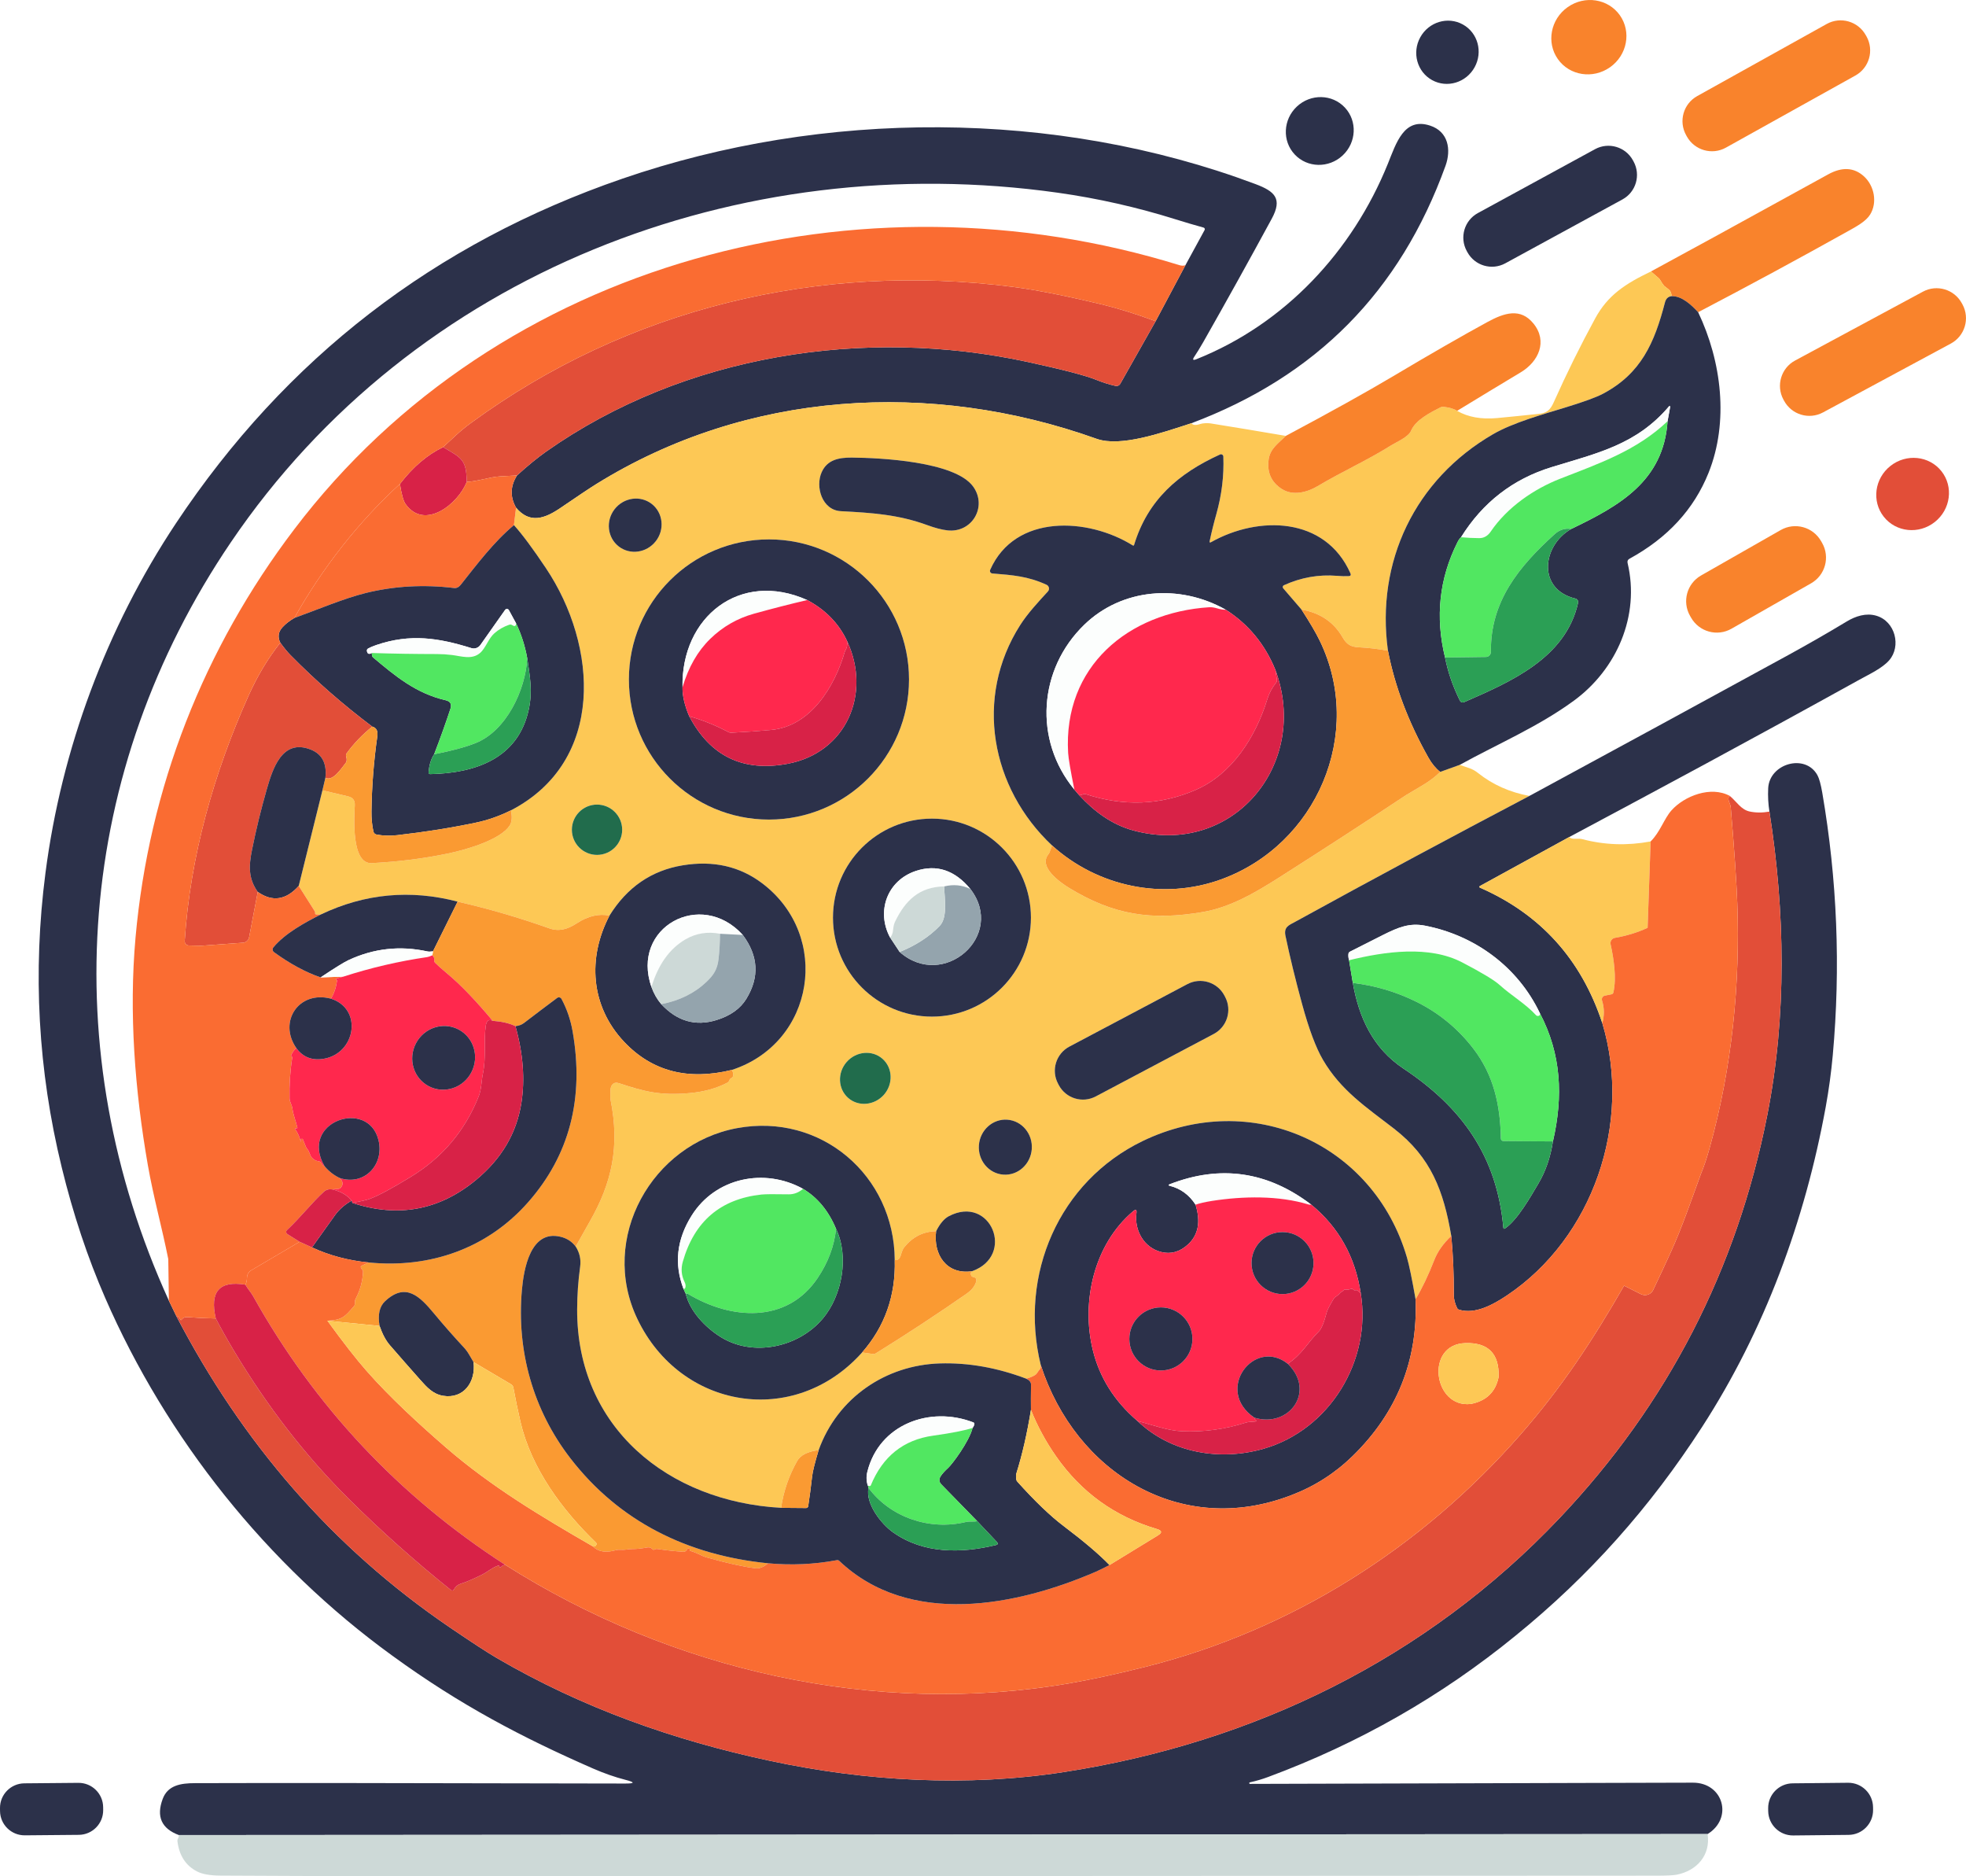 <?xml version="1.0" encoding="utf-8"?>
<!-- Generator: Adobe Illustrator 28.0.0, SVG Export Plug-In . SVG Version: 6.00 Build 0)  -->
<svg version="1.0" id="katman_1" xmlns="http://www.w3.org/2000/svg" xmlns:xlink="http://www.w3.org/1999/xlink" x="0px" y="0px"
	 viewBox="0 0 655.67 625.54" style="enable-background:new 0 0 655.67 625.54;" xml:space="preserve">
<style type="text/css">
	.st0{fill:#F9832C;}
	.st1{fill:#2C314A;}
	.st2{fill:#FDC855;}
	.st3{fill:#E24E38;}
	.st4{fill:#FCFEFD;}
	.st5{fill:#51E761;}
	.st6{fill:#D82247;}
	.st7{fill:#FA6C32;}
	.st8{fill:#2B9F55;}
	.st9{fill:#FF284D;}
	.st10{fill:#FA9A32;}
	.st11{fill:#216C4C;}
	.st12{fill:#94A4AD;}
	.st13{fill:#CDD9D7;}
</style>
<path class="st0" d="M540.24,5.1c3.9,5.54,2.43,13.29-3.28,17.32c-5.72,4.03-13.51,2.81-17.41-2.72c-3.9-5.54-2.43-13.29,3.28-17.32
	C528.54-1.65,536.33-0.43,540.24,5.1z"/>
<path class="st1" d="M477.61,26.71c-5.01-2.76-6.77-9.16-3.94-14.28c2.83-5.13,9.18-7.04,14.18-4.28c5.01,2.76,6.77,9.16,3.94,14.28
	C488.96,27.56,482.61,29.47,477.61,26.71z"/>
<path class="st0" d="M622.49,12.15c2.58,4.63,0.92,10.47-3.72,13.04l-43.16,24.03c-4.62,2.58-10.46,0.91-13.04-3.72l-0.24-0.44
	c-2.58-4.63-0.92-10.47,3.72-13.04L609.2,8c4.62-2.58,10.46-0.91,13.04,3.72L622.49,12.15z"/>
<path class="st1" d="M448.51,35.85c4.22,4.5,3.89,11.66-0.73,15.98c-4.62,4.32-11.78,4.17-15.99-0.33
	c-4.22-4.5-3.89-11.66,0.73-15.98C437.14,31.2,444.3,31.35,448.51,35.85z"/>
<path class="st1" d="M397.33,141.12c-9.94,3.23-23.66,8.04-31.62,5.19c-55.23-19.74-116.62-16.1-166.89,15.12
	c-2.02,1.25-5.96,3.88-11.82,7.88c-5.34,3.65-10.31,5.42-14.89-0.03c-2.04-3.61-1.94-7.19,0.31-10.75c3.64-3.31,6.9-5.97,9.77-7.99
	c45.97-32.33,106.12-41.6,160.41-29.88c11.76,2.55,19.38,4.53,22.87,5.94c2.19,0.89,4.39,1.59,6.58,2.08
	c0.61,0.14,1.24-0.15,1.56-0.7l11.8-20.88l9.94-18.68l6.39-11.72c0.18-0.32,0.01-0.72-0.34-0.82c-3.06-0.84-6.17-1.76-9.33-2.75
	c-12.85-4.03-25.94-6.99-39.27-8.87C246.66,49.31,138.03,90.77,76.98,180.83c-51.64,76.18-58.83,169.14-20.66,252.84l2.5,5.18
	c21.98,42.13,51.85,76.98,91.16,103.75c7.35,5,12.6,8.42,15.74,10.25c28.43,16.58,58.78,27.35,91,34.24
	c32.12,6.88,65.8,8.76,98.12,3.76c63.2-9.79,120.8-37.7,165.37-84.77c35.97-37.99,59.04-82.75,69.19-134.27
	c6.55-33.24,5.94-67.83,0.71-101.2c-0.4-2.56-0.54-5.15-0.41-7.78c0.39-8.23,12.37-11.71,16.42-4.36c0.59,1.07,1.13,3.03,1.62,5.86
	c4.98,28.99,6.15,58.16,3.5,87.5c-0.53,5.78-1.31,11.53-2.35,17.24c-6.94,37.99-20.41,74.53-41.25,106.74
	c-17.32,26.78-37.61,49.63-62.26,69.62c-24.65,20.13-52.13,35.82-82.46,47.07c-2,0.74-4.03,1.34-6.1,1.79
	c-0.15,0.03-0.22,0.13-0.2,0.28v0.01c0.02,0.13,0.13,0.22,0.27,0.22L530,594.48c11.52-0.03,23.05-0.06,34.58-0.09
	c10.17-0.02,13.52,11.85,4.91,17.13l-509.84,0.34c-5.79-2.15-7.59-6.16-5.39-12.05c1.7-4.56,6-5.25,10.8-5.26
	c16.56-0.05,33.13-0.06,49.71-0.04l93.66,0.17c3.35,0.01,3.4-0.41,0.15-1.24c-3.51-0.9-7.13-2.17-10.87-3.8
	c-23.68-10.37-44.29-21.16-66.87-37.59c-41.78-30.26-75.32-72.41-95.77-119.32c-5.84-13.38-10.67-27.87-14.48-43.48
	c-7.91-32.36-9.72-65.09-5.43-98.18c5.33-41.23,20.3-81.65,43.52-116.59c36.6-55.05,86.24-93.35,148.93-114.92
	c67.03-23.07,144.38-23.19,211.07,1.81c6.53,2.45,9.08,4.88,5.44,11.58c-7.46,13.75-15.05,27.42-22.78,41.03
	c-1.11,1.94-2.12,3.59-3.04,4.96c-0.68,1.01-0.45,1.29,0.68,0.84c29.56-11.78,52.07-36.02,63.86-65.14
	c2.79-6.89,5.38-15.64,14.12-12.75c6.04,1.99,7.08,7.96,5.12,13.4C466.87,97.37,438.83,125.49,397.33,141.12z"/>
<path class="st1" d="M544.81,53.86c2.46,4.52,0.8,10.18-3.72,12.64l-39.07,21.3c-4.52,2.46-10.18,0.79-12.64-3.72l-0.22-0.4
	c-2.46-4.52-0.8-10.18,3.72-12.64l39.07-21.3c4.52-2.46,10.18-0.79,12.64,3.72L544.81,53.86z"/>
<path class="st0" d="M566.34,104.1c-2.13-2.28-5.39-5.49-8.88-5.34c0-1.01-0.32-1.76-0.95-2.25c-0.97-0.75-1.48-1.14-1.51-1.18
	c-0.49-0.61-0.93-1.25-1.3-1.93c-0.15-0.27-0.34-0.5-0.57-0.7l-2.53-2.19c9.25-4.98,28.95-15.77,59.1-32.37
	c4.67-2.57,8.67-2.34,11.99,0.71c3.43,3.16,4.47,8.74,2,12.7c-1.38,2.22-4.42,3.89-7.06,5.36C599.99,86.2,583.23,95.27,566.34,104.1
	z"/>
<path class="st2" d="M550.6,90.51l2.53,2.19c0.23,0.2,0.42,0.43,0.57,0.7c0.37,0.68,0.81,1.32,1.3,1.93
	c0.03,0.04,0.54,0.43,1.51,1.18c0.63,0.49,0.95,1.24,0.95,2.25c-1.13,0.12-1.86,0.82-2.19,2.09c-3.5,13.51-7.99,23.71-20.66,30.43
	c-2.17,1.15-6.2,2.63-12.09,4.44c-8.06,2.47-17.97,5.22-24.57,9.05c-26.08,15.11-39.15,42.54-35.06,72.21
	c-3.23-0.61-6.46-0.99-9.68-1.15c-2.63-0.12-4.08-0.91-5.46-3.33c-2.92-5.07-7.48-8.16-13.69-9.25l-6.11-7.1
	c-0.28-0.33-0.17-0.83,0.22-1.01c5.73-2.61,11.66-3.65,17.78-3.14c1.42,0.12,2.69,0.15,3.82,0.1c0.67-0.03,0.86-0.36,0.59-0.97
	c-8.42-18.91-30.64-19.25-46.46-10.36c-0.41,0.23-0.56,0.11-0.47-0.34c0.63-3.01,1.37-6,2.21-8.96c1.81-6.41,2.6-12.83,2.35-19.25
	c-0.02-0.55-0.6-0.91-1.1-0.68c-13.88,6.3-24.1,15.15-28.65,30.11c-0.09,0.28-0.25,0.34-0.49,0.19
	c-14.84-9.25-39.21-10.63-47.52,8.16c-0.24,0.55,0.13,1.17,0.73,1.21c6.69,0.54,11.87,0.91,18.07,3.77c0.87,0.4,1.09,1.53,0.45,2.23
	c-3.25,3.54-6.77,7.33-9.25,11.22c-15.42,24.22-9.75,54.32,10.63,73.47l-0.77,2.14c-0.11,0.31-0.26,0.6-0.47,0.85
	c-3.31,4.12,3.67,9.16,6.89,11.14c14.91,9.11,27.54,10.98,44.7,8.05c9.14-1.57,17.54-6.5,25.5-11.57c14.15-9,28.21-18.13,42.2-27.39
	c0.05-0.03,1.96-1.17,5.73-3.41c2.13-1.27,4.03-2.72,5.68-4.34l6.5-2.34c1.13,0.39,2.2,0.76,3.21,1.09
	c1.01,0.34,1.99,0.88,2.92,1.63c4.89,3.89,10.6,6.43,17.12,7.63c-26.25,13.79-52.29,27.78-78.1,41.96c-2.13,1.17-3.89,1.7-3.25,4.74
	c1.47,7.01,3.31,14.56,5.52,22.66c2.29,8.4,4.62,14.62,6.98,18.65c6.03,10.29,14.5,15.82,23.73,22.97
	c12.32,9.55,16.51,20.73,19.06,35.75c-2.67,2.51-4.57,5.19-5.68,8.06c-1.96,5.03-4.04,9.37-6.23,13.04
	c-1.19-6.81-2.15-11.45-2.87-13.91c-11.16-38.23-52.14-56.22-88.13-38.85c-27.87,13.45-41.38,44.52-34.01,74.66l-0.01,0.7
	c0,0.33-0.12,0.61-0.35,0.84c-0.63,0.62-0.77,1.32-1.47,1.79c-0.71,0.48-1.7,0.9-2.99,1.25c-9.73-3.68-19.34-5.38-28.81-5.09
	c-18.08,0.55-34.14,11.43-40.44,28.91c-3.67,0.47-6.06,1.67-7.15,3.61c-2.77,4.91-4.56,10.12-5.37,15.63
	c-37.66-2.08-68.15-26.85-68.02-66.17c0.02-4.77,0.35-9.52,1-14.24c0.33-2.42-0.17-4.66-1.49-6.71c1.52-2.75,3.08-5.52,4.68-8.31
	c7.49-13.05,10.03-25.19,6.98-40.5c-0.1-0.5-0.12-1.57-0.07-3.2c0.05-1.79,0.99-3.07,2.89-2.44c8.23,2.7,13.62,4.23,23.73,3.27
	c4.71-0.45,8.84-1.6,12.4-3.47c0.3-0.15,0.53-0.45,0.69-0.89c0.1-0.28,0.29-0.48,0.57-0.61c0.82-0.36,0.91-1.28,0.26-2.75
	c27.67-9.09,33.15-44.63,10.19-62.13c-7.52-5.73-16.39-7.76-26.61-6.08c-10.41,1.71-18.55,7.3-24.43,16.76
	c-3.59-0.71-7.24,0.16-10.95,2.6c-3.06,2-5.95,2.79-9.12,1.66c-10.02-3.56-20.21-6.53-30.58-8.91c-15.75-4.12-30.95-2.7-45.6,4.27
	c-0.65,0.09-1.22,0.08-1.7-0.03c-0.15-0.03-0.23-0.13-0.23-0.29c0-0.09,0-0.19,0.01-0.29c0-0.17-0.05-0.33-0.14-0.48l-5.33-8.42
	l7.91-31.88l8.57,2.03c1.56,0.37,2.3,1.35,2.22,2.95c-0.19,3.95-1.24,19.66,5.63,19.3c9.01-0.47,17.51-1.55,25.5-3.22
	c6.77-1.42,17.51-4.72,20.49-9.26c0.79-1.2,0.93-2.9,0.43-5.11c31.61-16.41,29-54.92,11.69-80.76c-4.43-6.62-7.99-11.4-10.67-14.35
	l0.71-5.81c4.58,5.45,9.55,3.68,14.89,0.03c5.86-4,9.8-6.63,11.82-7.88c50.27-31.22,111.66-34.86,166.89-15.12
	c7.96,2.85,21.68-1.96,31.62-5.19c0.52,0.67,1.5,0.75,2.94,0.26c0.86-0.3,2.55-0.35,3.44-0.21c8.27,1.33,16.64,2.72,25.11,4.17
	c-2.42,2.43-5.2,4.2-5.71,7.82c-0.61,4.31,0.85,7.61,4.38,9.88c3.68,2.38,8.47,1.13,11.96-0.96c7.96-4.75,16.58-8.62,24.37-13.51
	c1.86-1.17,5.88-2.85,6.75-4.91c1.54-3.67,6.49-6.14,9.9-7.87c0.29-0.15,0.6-0.2,0.92-0.16c2.1,0.26,3.62,0.71,4.56,1.36
	c3.63,2.1,8.1,2.9,13.41,2.4c3.58-0.33,8.19-0.8,13.84-1.39c2.71-0.28,3.84-1.33,4.98-3.87c4.25-9.51,8.86-18.84,13.84-27.99
	C536.22,98.44,541.95,94.66,550.6,90.51z M309.31,175.11c2.54,0.93,4.76,1.51,6.66,1.73c8.22,0.93,13.4-7.93,8.58-14.61
	c-6.07-8.4-31.13-9.58-40.47-9.66c-4.45-0.03-8.2,0.78-10.04,4.85c-2.19,4.84,0.07,12.69,6.42,13.02
	C290.65,170.97,299.62,171.55,309.31,175.11z M206.32,182.18c3.79,2.95,9.33,2.18,12.38-1.72c3.05-3.91,2.45-9.48-1.33-12.43
	c-3.79-2.95-9.33-2.18-12.38,1.72C201.93,173.66,202.53,179.23,206.32,182.18z M303.16,226.56c0-25.8-20.91-46.71-46.71-46.71
	c-25.8,0-46.71,20.91-46.71,46.71c0,25.8,20.91,46.71,46.71,46.71C282.25,273.27,303.16,252.36,303.16,226.56z M207.5,276.66
	c0-4.63-3.76-8.39-8.39-8.39s-8.39,3.76-8.39,8.39c0,4.63,3.76,8.39,8.39,8.39S207.5,281.29,207.5,276.66z M343.82,305.96
	c0-18.23-14.78-33.01-33.01-33.01c-18.23,0-33.01,14.78-33.01,33.01c0,18.23,14.78,33.01,33.01,33.01
	C329.04,338.97,343.82,324.19,343.82,305.96z M408.34,331.93c-2.36-4.45-7.89-6.15-12.34-3.8l-39.35,20.83
	c-4.46,2.36-6.16,7.88-3.8,12.34l0.25,0.48c2.36,4.45,7.89,6.15,12.34,3.8l39.35-20.83c4.46-2.36,6.16-7.88,3.8-12.34L408.34,331.93
	z M282.87,366.08c3.44,3.01,8.78,2.52,11.94-1.08c3.16-3.61,2.93-8.97-0.51-11.98c-3.44-3.01-8.78-2.52-11.94,1.08
	C279.2,357.71,279.43,363.07,282.87,366.08z M334.6,391.65c4.87,0.37,9.12-3.43,9.5-8.49c0.38-5.05-3.26-9.45-8.13-9.82
	c-4.87-0.37-9.12,3.43-9.5,8.49C326.08,386.89,329.72,391.29,334.6,391.65z M287.51,450.95l3.62,0.51c0.32,0.05,0.62-0.02,0.9-0.19
	c10.27-6.36,20.36-12.99,30.28-19.88c1.63-1.13,2.68-2.4,3.16-3.81c0.35-1.03,0.05-1.62-0.9-1.79c-0.29-0.04-0.55-0.23-0.67-0.5
	c-0.27-0.56-0.18-1.03,0.25-1.42c14.68-5.22,6.22-25.67-7.71-18.36c-1.57,0.83-2.98,2.5-4.24,5.02c-4.25,0.07-7.79,1.84-10.62,5.32
	c-0.41,0.51-0.76,1.29-1.06,2.36c-0.42,1.53-1.13,2.16-2.12,1.9c-0.17-28.17-24.6-49.15-52.62-43.95
	c-28.31,5.25-46.12,36.66-33.21,63.62C226.97,469.87,264.88,476.23,287.51,450.95z"/>
<path class="st3" d="M385.41,107.1l-11.8,20.88c-0.32,0.55-0.95,0.84-1.56,0.7c-2.19-0.49-4.39-1.19-6.58-2.08
	c-3.49-1.41-11.11-3.39-22.87-5.94c-54.29-11.72-114.44-2.45-160.41,29.88c-2.87,2.02-6.13,4.68-9.77,7.99
	c-1.97,0.09-3.86,0.2-5.67,0.31c-3.53,0.22-7.24,1.63-11.1,1.84c-0.06-7.57-1.84-8.02-7.88-11.59c1.52-1.43,3.02-2.81,4.5-4.15
	c1.51-1.38,3.09-2.67,4.72-3.86c52.27-38.31,116.18-53.71,180.77-45.43c9.35,1.2,20.85,3.73,29.41,5.78
	C372.61,102.73,378.69,104.62,385.41,107.1z"/>
<path class="st0" d="M654.52,101.55c2.51,4.67,0.76,10.49-3.9,13l-42.63,22.96c-4.66,2.52-10.49,0.77-13-3.9l-0.22-0.4
	c-2.51-4.67-0.76-10.49,3.9-13l42.63-22.96c4.66-2.52,10.49-0.77,13,3.9L654.52,101.55z"/>
<path class="st1" d="M557.46,98.76c3.49-0.15,6.75,3.06,8.88,5.34c7.85,16.46,10.28,36.58,3.47,53.55
	c-4.88,12.17-13.67,21.71-26.36,28.64c-0.58,0.31-0.79,0.79-0.64,1.44c4.17,17.51-3.58,35.44-17.99,45.95
	c-11.84,8.64-25.04,14.22-38,21.35l-6.5,2.34c-1.49-1.15-2.8-2.73-3.93-4.74c-6.69-11.88-11.19-23.76-13.5-35.65
	c-4.09-29.67,8.98-57.1,35.06-72.21c6.6-3.83,16.51-6.58,24.57-9.05c5.89-1.81,9.92-3.29,12.09-4.44
	c12.67-6.72,17.16-16.92,20.66-30.43C555.6,99.58,556.33,98.88,557.46,98.76z M487.26,179.13c-0.38,0.29-0.78,0.87-1.21,1.72
	c-6.05,12.07-7.43,24.86-4.12,38.38c0.94,4.83,2.6,9.64,4.98,14.43c0.24,0.49,0.82,0.7,1.32,0.48c15.47-6.77,33.9-14.62,38.06-33.12
	c0.15-0.64-0.25-1.28-0.89-1.44c-12.73-3.05-11.17-17.59-1.43-23.2c16.02-7.67,30.84-15.92,32.17-35.93l0.87-4.81
	c0.04-0.21-0.23-0.33-0.37-0.17c-10.85,12.82-23.96,15.61-39.21,20.3C504.56,159.73,494.5,167.52,487.26,179.13z"/>
<path class="st0" d="M485.95,136.99c-0.94-0.65-2.46-1.1-4.56-1.36c-0.32-0.04-0.63,0.01-0.92,0.16c-3.41,1.73-8.36,4.2-9.9,7.87
	c-0.87,2.06-4.89,3.74-6.75,4.91c-7.79,4.89-16.41,8.76-24.37,13.51c-3.49,2.09-8.28,3.34-11.96,0.96
	c-3.53-2.27-4.99-5.57-4.38-9.88c0.51-3.62,3.29-5.39,5.71-7.82c14.96-7.97,26.94-14.63,35.93-19.98
	c12.48-7.42,22.92-13.42,31.33-18c5.57-3.03,11.01-4.83,15.34,0.52c4.82,5.94,1.69,12.7-4.23,16.25
	C500.48,128.16,493.4,132.44,485.95,136.99z"/>
<path class="st4" d="M556.14,140.45c-10.34,9.83-22.84,14.09-35.87,19.19c-8.6,3.37-17.52,9.38-23.12,17.62
	c-0.86,1.27-2.13,2.19-3.81,2.17c-2.01-0.01-4.03-0.11-6.08-0.3c7.24-11.61,17.3-19.4,30.17-23.36c15.25-4.69,28.36-7.48,39.21-20.3
	c0.14-0.16,0.41-0.04,0.37,0.17L556.14,140.45z"/>
<path class="st5" d="M556.14,140.45c-1.33,20.01-16.15,28.26-32.17,35.93c-2.03-0.33-3.87,0.26-5.54,1.77
	c-11.78,10.71-21.41,22.27-21.21,39.2c0.01,0.92-0.73,1.68-1.65,1.7l-13.64,0.18c-3.31-13.52-1.93-26.31,4.12-38.38
	c0.43-0.85,0.83-1.43,1.21-1.72c2.05,0.19,4.07,0.29,6.08,0.3c1.68,0.02,2.95-0.9,3.81-2.17c5.6-8.24,14.52-14.25,23.12-17.62
	C533.3,154.54,545.8,150.28,556.14,140.45z"/>
<path class="st6" d="M147.77,149.09c6.04,3.57,7.82,4.02,7.88,11.59c-2.86,7.36-14.04,16.3-20.4,7.38c-0.72-1.01-1.34-3.25-1.87-6.7
	C137.73,155.69,142.52,151.6,147.77,149.09z"/>
<path class="st1" d="M434.06,203.25c2.79,4.31,4.82,7.77,6.08,10.38c15.04,30.98-1.1,68.09-32.97,79.61
	c-19.4,7.01-41.16,2.38-56.31-11.34c-20.38-19.15-26.05-49.25-10.63-73.47c2.48-3.89,6-7.68,9.25-11.22
	c0.64-0.7,0.42-1.83-0.45-2.23c-6.2-2.86-11.38-3.23-18.07-3.77c-0.6-0.04-0.97-0.66-0.73-1.21c8.31-18.79,32.68-17.41,47.52-8.16
	c0.24,0.15,0.4,0.09,0.49-0.19c4.55-14.96,14.77-23.81,28.65-30.11c0.5-0.23,1.08,0.13,1.1,0.68c0.25,6.42-0.54,12.84-2.35,19.25
	c-0.84,2.96-1.58,5.95-2.21,8.96c-0.09,0.45,0.06,0.57,0.47,0.34c15.82-8.89,38.04-8.55,46.46,10.36c0.27,0.61,0.08,0.94-0.59,0.97
	c-1.13,0.05-2.4,0.02-3.82-0.1c-6.12-0.51-12.05,0.53-17.78,3.14c-0.39,0.18-0.5,0.68-0.22,1.01L434.06,203.25z M358.3,263.26
	l1.63,1.9c5.05,5.45,10.86,9.8,18.11,11.76c33.18,8.96,58.89-22.19,47.31-53.56c-3.49-8.55-9-15.23-16.51-20.04
	c-15.55-8.78-34.7-7.14-47.22,4.97C346.31,223.11,344.64,246.71,358.3,263.26z"/>
<path class="st1" d="M309.31,175.11c-9.69-3.56-18.66-4.14-28.85-4.67c-6.35-0.33-8.61-8.18-6.42-13.02
	c1.84-4.07,5.59-4.88,10.04-4.85c9.34,0.08,34.4,1.26,40.47,9.66c4.82,6.68-0.36,15.54-8.58,14.61
	C314.07,176.62,311.85,176.04,309.31,175.11z"/>
<path class="st3" d="M647.48,157.11c4.08,5.16,3.09,12.75-2.23,16.95c-5.31,4.2-12.92,3.41-17-1.76
	c-4.08-5.16-3.09-12.75,2.23-16.95C635.78,151.16,643.39,151.95,647.48,157.11z"/>
<path class="st7" d="M172.42,158.53c-2.25,3.56-2.35,7.14-0.31,10.75l-0.71,5.81c-6.71,5.59-12.34,13.08-17.75,19.9
	c-0.65,0.81-1.38,1.17-2.2,1.07c-10.15-1.23-19.99-0.67-29.5,1.67c-7.16,1.77-15.73,5.41-23.8,8.33
	c9.65-17.09,21.39-31.99,35.23-44.7c0.53,3.45,1.15,5.69,1.87,6.7c6.36,8.92,17.54-0.02,20.4-7.38c3.86-0.21,7.57-1.62,11.1-1.84
	C168.56,158.73,170.45,158.62,172.42,158.53z"/>
<path class="st1" d="M206.32,182.18c-3.78-2.96-4.38-8.53-1.33-12.43c3.06-3.9,8.6-4.67,12.38-1.72c3.78,2.96,4.38,8.53,1.33,12.43
	C215.64,184.37,210.1,185.14,206.32,182.18z"/>
<path class="st1" d="M171.4,175.09c2.68,2.95,6.24,7.73,10.67,14.35c17.31,25.84,19.92,64.35-11.69,80.76
	c-3.85,1.91-7.74,3.27-11.67,4.09c-8.23,1.73-16.97,3.12-26.24,4.18c-2.38,0.27-4.68,0.2-6.9-0.21c-0.51-0.1-0.92-0.49-1.03-1
	c-0.47-2.14-0.68-4.37-0.65-6.68c0.11-8.41,0.76-16.77,1.95-25.09c0.25-1.77-0.31-2.85-1.69-3.22
	c-9.82-7.39-18.91-15.34-27.28-23.85c-0.95-0.96-2.08-2.33-3.39-4.12c-0.94-1.91-0.68-3.65,0.77-5.2c1.07-1.15,2.37-2.16,3.9-3.04
	c8.07-2.92,16.64-6.56,23.8-8.33c9.51-2.34,19.35-2.9,29.5-1.67c0.82,0.1,1.55-0.26,2.2-1.07
	C159.06,188.17,164.69,180.68,171.4,175.09z M124.01,217.73c-0.01,0.74,0.11,1.22,0.36,1.43c7.35,6.18,14.34,12.05,24.27,14.32
	c1.57,0.36,2.09,1.31,1.58,2.85c-1.56,4.75-3.37,9.81-5.43,15.16c-1.04,1.54-1.66,3.56-1.85,6.05c-0.03,0.31,0.22,0.58,0.53,0.57
	c15.03-0.3,29.38-5.18,32.88-21.58c1.32-6.18,0.38-10.98-0.52-17.09c-0.74-4.11-1.98-7.97-3.71-11.6l-2.41-4.42
	c-0.26-0.48-0.93-0.52-1.25-0.07l-8.27,11.73c-0.67,0.95-1.88,1.36-2.99,1.01c-10.78-3.35-20.26-4.93-31.73-1.01
	c-1.13,0.39-2.03,0.77-2.69,1.14c-0.33,0.19-0.46,0.47-0.41,0.84C122.52,218.04,123.07,218.26,124.01,217.73z"/>
<path class="st0" d="M607.68,181.02c2.71,4.74,1.06,10.78-3.69,13.48l-26.53,15.13c-4.74,2.71-10.77,1.06-13.48-3.69l-0.34-0.59
	c-2.71-4.74-1.06-10.78,3.69-13.48l26.53-15.13c4.74-2.71,10.77-1.06,13.48,3.69L607.68,181.02z"/>
<path class="st8" d="M523.97,176.38c-9.74,5.61-11.3,20.15,1.43,23.2c0.64,0.16,1.04,0.8,0.89,1.44
	c-4.16,18.5-22.59,26.35-38.06,33.12c-0.5,0.22-1.08,0.01-1.32-0.48c-2.38-4.79-4.04-9.6-4.98-14.43l13.64-0.18
	c0.92-0.02,1.66-0.78,1.65-1.7c-0.2-16.93,9.43-28.49,21.21-39.2C520.1,176.64,521.94,176.05,523.97,176.38z"/>
<path class="st1" d="M303.16,226.56c0,25.8-20.91,46.71-46.71,46.71c-25.8,0-46.71-20.91-46.71-46.71
	c0-25.8,20.91-46.71,46.71-46.71C282.25,179.85,303.16,200.76,303.16,226.56z M227.62,229.16c-0.04,2.83,0.7,6.05,2.23,9.64
	c7.02,13.37,17.97,18.65,32.85,15.86c19.59-3.69,27.94-23.35,19.86-40.81c-2.76-5.92-7.21-10.51-13.35-13.78
	C246.76,190.03,227.12,205.76,227.62,229.16z"/>
<path class="st4" d="M269.21,200.07c-5.77,1.35-11.68,2.87-17.74,4.55c-5.58,1.55-10.44,4.35-14.59,8.38
	c-4.2,4.09-7.29,9.47-9.26,16.16C227.12,205.76,246.76,190.03,269.21,200.07z"/>
<path class="st4" d="M408.84,203.32c-0.9-0.01-1.84-0.16-2.81-0.45c-1.05-0.31-1.97-0.45-2.74-0.4
	c-27.01,1.73-48.76,19.76-47.06,48.6c0.11,1.81,0.8,5.88,2.07,12.19c-13.66-16.55-11.99-40.15,3.32-54.97
	C374.14,196.18,393.29,194.54,408.84,203.32z"/>
<path class="st9" d="M269.21,200.07c6.14,3.27,10.59,7.86,13.35,13.78c0.07,1.21-0.09,2.12-0.48,2.73
	c-0.16,0.26-0.28,0.54-0.37,0.83c-3.35,11.48-11.34,24.79-24.54,25.97c-4.41,0.4-8.84,0.71-13.28,0.93
	c-0.34,0.02-0.68-0.06-0.98-0.22c-4.09-2.18-8.44-3.94-13.06-5.29c-1.53-3.59-2.27-6.81-2.23-9.64c1.97-6.69,5.06-12.07,9.26-16.16
	c4.15-4.03,9.01-6.83,14.59-8.38C257.53,202.94,263.44,201.42,269.21,200.07z"/>
<path class="st9" d="M408.84,203.32c7.51,4.81,13.02,11.49,16.51,20.04l0.5,3.3c0.05,0.33-0.02,0.63-0.23,0.9
	c-1.38,1.75-2.36,3.59-2.95,5.51c-3.87,12.63-11.73,25.02-23.93,30.32c-11.74,5.09-23.96,5.56-36.65,1.4
	c-0.29-0.1-0.57-0.08-0.85,0.05c-0.36,0.18-0.8,0.29-1.31,0.32l-1.63-1.9c-1.27-6.31-1.96-10.38-2.07-12.19
	c-1.7-28.84,20.05-46.87,47.06-48.6c0.77-0.05,1.69,0.09,2.74,0.4C407,203.16,407.94,203.31,408.84,203.32z"/>
<path class="st4" d="M172.12,207.84l-0.04,0.4c-0.03,0.4-0.47,0.63-0.82,0.43l-0.51-0.28c-0.3-0.17-0.61-0.19-0.93-0.08
	c-1.84,0.63-3.48,1.56-4.91,2.81c-2,1.74-2.95,5.02-4.81,6.6c-2.76,2.36-6.24,1.05-9.4,0.67c-1.62-0.2-3.29-0.3-5.01-0.31
	c-7.28-0.01-14.51-0.12-21.68-0.35c-0.94,0.53-1.49,0.31-1.64-0.67c-0.05-0.37,0.08-0.65,0.41-0.84c0.66-0.37,1.56-0.75,2.69-1.14
	c11.47-3.92,20.95-2.34,31.73,1.01c1.11,0.35,2.32-0.06,2.99-1.01l8.27-11.73c0.32-0.45,0.99-0.41,1.25,0.07L172.12,207.84z"/>
<path class="st10" d="M434.06,203.25c6.21,1.09,10.77,4.18,13.69,9.25c1.38,2.42,2.83,3.21,5.46,3.33c3.22,0.16,6.45,0.54,9.68,1.15
	c2.31,11.89,6.81,23.77,13.5,35.65c1.13,2.01,2.44,3.59,3.93,4.74c-1.65,1.62-3.55,3.07-5.68,4.34c-3.77,2.24-5.68,3.38-5.73,3.41
	c-13.99,9.26-28.05,18.39-42.2,27.39c-7.96,5.07-16.36,10-25.5,11.57c-17.16,2.93-29.79,1.06-44.7-8.05
	c-3.22-1.98-10.2-7.02-6.89-11.14c0.21-0.25,0.36-0.54,0.47-0.85l0.77-2.14c15.15,13.72,36.91,18.35,56.31,11.34
	c31.87-11.52,48.01-48.63,32.97-79.61C438.88,211.02,436.85,207.56,434.06,203.25z"/>
<path class="st1" d="M523.37,279.08l-29.84,16.36c-0.21,0.11-0.2,0.42,0.02,0.52c20.19,8.83,33.8,23.89,40.83,45.18
	c10.05,33.34-3.15,71.62-31.81,90.79c-4.51,3.02-10.56,6.41-15.96,4.76c-0.3-0.09-0.55-0.3-0.68-0.59
	c-0.72-1.52-1.08-2.94-1.07-4.26c0.02-7.02-0.26-13.6-0.85-19.73c-2.55-15.02-6.74-26.2-19.06-35.75
	c-9.23-7.15-17.7-12.68-23.73-22.97c-2.36-4.03-4.69-10.25-6.98-18.65c-2.21-8.1-4.05-15.65-5.52-22.66
	c-0.64-3.04,1.12-3.57,3.25-4.74c25.81-14.18,51.85-28.17,78.1-41.96c28.73-15.55,57.49-31.2,86.27-46.93
	c6.59-3.61,13.11-7.35,19.55-11.23c2.94-1.78,6.45-2.92,9.84-1.93c6.38,1.86,8.4,10.2,4.32,14.87c-2.32,2.66-6.64,4.65-9.88,6.44
	C581.88,247.79,554.17,262.63,523.37,279.08z M449.92,320.17l1.25,7.56c2.05,11.65,6.76,21.83,16.86,28.54
	c19.54,12.98,31.19,29.22,33.34,53.02c0.04,0.44,0.24,0.53,0.61,0.28c4.16-2.87,8.46-10.52,11.06-14.9
	c2.45-4.13,4.07-8.83,4.87-14.09c3.46-15.03,2.81-29.12-4.33-42.7c-7.33-15.47-21.69-26.01-38.36-29.24
	c-5.18-1-8.91,0.58-13.88,3.05c-3.71,1.85-7.41,3.72-11.1,5.61c-0.31,0.15-0.49,0.4-0.53,0.75
	C449.63,318.7,449.7,319.4,449.92,320.17z"/>
<path class="st5" d="M172.12,207.84c1.73,3.63,2.97,7.49,3.71,11.6c-0.51,10.56-6.95,24.22-17.18,28.31
	c-3.41,1.36-8.03,2.61-13.86,3.74c2.06-5.35,3.87-10.41,5.43-15.16c0.51-1.54-0.01-2.49-1.58-2.85
	c-9.93-2.27-16.92-8.14-24.27-14.32c-0.25-0.21-0.37-0.69-0.36-1.43c7.17,0.23,14.4,0.34,21.68,0.35c1.72,0.01,3.39,0.11,5.01,0.31
	c3.16,0.38,6.64,1.69,9.4-0.67c1.86-1.58,2.81-4.86,4.81-6.6c1.43-1.25,3.07-2.18,4.91-2.81c0.32-0.11,0.63-0.09,0.93,0.08
	l0.51,0.28c0.35,0.2,0.79-0.03,0.82-0.43L172.12,207.84z"/>
<path class="st6" d="M282.56,213.85c8.08,17.46-0.27,37.12-19.86,40.81c-14.88,2.79-25.83-2.49-32.85-15.86
	c4.62,1.35,8.97,3.11,13.06,5.29c0.3,0.16,0.64,0.24,0.98,0.22c4.44-0.22,8.87-0.53,13.28-0.93c13.2-1.18,21.19-14.49,24.54-25.97
	c0.09-0.29,0.21-0.57,0.37-0.83C282.47,215.97,282.63,215.06,282.56,213.85z"/>
<path class="st3" d="M93.48,214.3c1.31,1.79,2.44,3.16,3.39,4.12c8.37,8.51,17.46,16.46,27.28,23.85c-3.33,2.69-6.18,5.66-8.56,8.93
	c-0.2,0.28-0.26,0.64-0.15,0.97c0.15,0.48,0.21,0.97,0.16,1.46c-0.02,0.29-0.12,0.54-0.31,0.76c-1.38,1.66-4.14,6.22-6.77,4.97
	c0.54-4.8-1.1-7.95-4.93-9.45c-9.62-3.76-12.75,6.75-14.66,13.4c-1.89,6.6-3.52,13.26-4.87,19.99c-1.1,5.43-1.28,9.58,1.91,14.09
	l-2.89,15.13c-0.19,1-1.02,1.74-2.03,1.81l-13.99,1.01L63,315.25c-0.82-0.02-1.45-0.71-1.4-1.52c1.82-28.08,9.71-56.01,21.35-81.9
	C85.86,225.35,89.37,219.51,93.48,214.3z"/>
<path class="st8" d="M175.83,219.44c0.9,6.11,1.84,10.91,0.52,17.09c-3.5,16.4-17.85,21.28-32.88,21.58
	c-0.31,0.01-0.56-0.26-0.53-0.57c0.19-2.49,0.81-4.51,1.85-6.05c5.83-1.13,10.45-2.38,13.86-3.74
	C168.88,243.66,175.32,230,175.83,219.44z"/>
<path class="st6" d="M425.35,223.36c11.58,31.37-14.13,62.52-47.31,53.56c-7.25-1.96-13.06-6.31-18.11-11.76
	c0.51-0.03,0.95-0.14,1.31-0.32c0.28-0.13,0.56-0.15,0.85-0.05c12.69,4.16,24.91,3.69,36.65-1.4c12.2-5.3,20.06-17.69,23.93-30.32
	c0.59-1.92,1.57-3.76,2.95-5.51c0.21-0.27,0.28-0.57,0.23-0.9L425.35,223.36z"/>
<path class="st10" d="M124.15,242.27c1.38,0.37,1.94,1.45,1.69,3.22c-1.19,8.32-1.84,16.68-1.95,25.09
	c-0.03,2.31,0.18,4.54,0.65,6.68c0.11,0.51,0.52,0.9,1.03,1c2.22,0.41,4.52,0.48,6.9,0.21c9.27-1.06,18.01-2.45,26.24-4.18
	c3.93-0.82,7.82-2.18,11.67-4.09c0.5,2.21,0.36,3.91-0.43,5.11c-2.98,4.54-13.72,7.84-20.49,9.26c-7.99,1.67-16.49,2.75-25.5,3.22
	c-6.87,0.36-5.82-15.35-5.63-19.3c0.08-1.6-0.66-2.58-2.22-2.95l-8.57-2.03l0.98-4.15c2.63,1.25,5.39-3.31,6.77-4.97
	c0.19-0.22,0.29-0.47,0.31-0.76c0.05-0.49-0.01-0.98-0.16-1.46c-0.11-0.33-0.05-0.69,0.15-0.97
	C117.97,247.93,120.82,244.96,124.15,242.27z"/>
<path class="st1" d="M108.52,259.36l-0.98,4.15l-7.91,31.88c-4.25,4.75-8.81,5.41-13.66,2c-3.19-4.51-3.01-8.66-1.91-14.09
	c1.35-6.73,2.98-13.39,4.87-19.99c1.91-6.65,5.04-17.16,14.66-13.4C107.42,251.41,109.06,254.56,108.52,259.36z"/>
<path class="st3" d="M576.94,265.41c2.2,1.86,3.7,4.52,6.5,5.15c2.06,0.45,4.28,0.47,6.67,0.05c5.23,33.37,5.84,67.96-0.71,101.2
	c-10.15,51.52-33.22,96.28-69.19,134.27c-44.57,47.07-102.17,74.98-165.37,84.77c-32.32,5-66,3.12-98.12-3.76
	c-32.22-6.89-62.57-17.66-91-34.24c-3.14-1.83-8.39-5.25-15.74-10.25c-39.31-26.77-69.18-61.62-91.16-103.75
	c0.31-0.23,0.78,0.19,1.41,1.24c0.06,0.1,0.19,0.1,0.26,0.01c0.47-0.69,1.14-1.01,1.99-0.94c3.17,0.25,6.34,0.4,9.49,0.46
	c1.86,3.55,3.91,7.19,6.14,10.91c10.77,17.96,23.39,34.53,38.25,49.29c10.74,10.67,22.08,20.78,34.03,30.35
	c0.33,0.26,0.81,0.16,1-0.21c0.5-0.94,1.26-1.57,2.28-1.9c2.55-0.81,4.83-1.92,7.23-3.1c1.62-0.81,3.23-2.28,5.29-2.97
	c0.15-0.05,0.24,0,0.29,0.14l0.12,0.32c0.09,0.25,0.33,0.19,0.73-0.19c0.24-0.23,0.61-0.4,1.12-0.53
	c55.63,35.3,123.52,50.77,188.51,39.48c7.23-1.26,15.57-3.07,25.02-5.44c48.85-12.27,92.09-39.7,125.15-77.49
	c13.58-15.52,23.85-31.05,34.51-49.6l5.61,2.82c1.52,0.76,3.36,0.14,4.09-1.39c2.03-4.25,4-8.47,5.91-12.68
	c3.75-8.27,6.8-17.24,10-25.98c1-2.39,1.99-5.34,2.97-8.87c7.53-27.1,10.13-54.9,9.18-81.25c-0.25-7.07-0.98-17.74-2.18-32.03
	c-0.04-0.51-0.21-1.12-0.51-1.83C576.27,266.42,576.35,265.74,576.94,265.41z"/>
<path class="st11" d="M207.5,276.66c0,4.63-3.76,8.39-8.39,8.39s-8.39-3.76-8.39-8.39c0-4.63,3.76-8.39,8.39-8.39
	S207.5,272.03,207.5,276.66z"/>
<path class="st1" d="M343.82,305.96c0,18.23-14.78,33.01-33.01,33.01c-18.23,0-33.01-14.78-33.01-33.01
	c0-18.23,14.78-33.01,33.01-33.01C329.04,272.95,343.82,287.73,343.82,305.96z M296.85,312.6l3.18,4.81
	c14.63,12.89,35.57-5.48,23.59-21c-5.19-6.27-11.23-8.28-18.12-6.03C295.93,293.52,292.12,303.81,296.85,312.6z"/>
<path class="st2" d="M523.37,279.08c0.35,0.47,1.1,0.66,2.23,0.58c0.85-0.05,1.59,0,2.2,0.16c7.37,1.94,14.94,2.19,22.69,0.74
	l-1,28.79c-3.33,1.56-6.97,2.68-10.92,3.36c-0.99,0.17-1.64,1.14-1.43,2.13c1.07,4.9,2.05,11.23,0.92,16.11
	c-0.06,0.28-0.28,0.5-0.57,0.56l-2.27,0.47c-0.72,0.15-1.16,0.89-0.94,1.59c0.78,2.46,0.81,4.98,0.1,7.57
	c-7.03-21.29-20.64-36.35-40.83-45.18c-0.22-0.1-0.23-0.41-0.02-0.52L523.37,279.08z"/>
<path class="st1" d="M244.12,356.73c-14.7,3.61-26.7,0.48-36-9.39c-11.14-11.82-12.28-27.88-4.85-42.06
	c5.88-9.46,14.02-15.05,24.43-16.76c10.22-1.68,19.09,0.35,26.61,6.08C277.27,312.1,271.79,347.64,244.12,356.73z M217.26,329.09
	c0.8,2.21,1.89,4.12,3.27,5.73c5.29,5.68,11.43,7.45,18.42,5.3c4.63-1.43,7.95-3.79,9.96-7.08c4.42-7.23,4.02-14.33-1.19-21.3
	C233.79,296.35,210.27,309.16,217.26,329.09z"/>
<path class="st4" d="M323.62,296.41c-2.75-1.33-5.66-1.62-8.73-0.85c-8.27,0.13-12.95,4.65-16.39,11.76
	c-0.32,0.67-0.53,1.55-0.64,2.64c-0.11,1.25-0.45,2.13-1.01,2.64c-4.73-8.79-0.92-19.08,8.65-22.22
	C312.39,288.13,318.43,290.14,323.62,296.41z"/>
<path class="st7" d="M393.34,88.41c-106.1-32.82-226.93-1.94-295.22,88.09c-30.18,39.78-48.44,86.08-52.92,136.1
	c-2.25,25.12-0.21,51.14,4.12,75.96c1.85,10.57,4.71,20.75,6.8,31.25l0.2,13.86l2.5,5.18c0.31-0.23,0.78,0.19,1.41,1.24
	c0.06,0.1,0.19,0.1,0.26,0.01c0.47-0.69,1.14-1.01,1.99-0.94c3.17,0.25,6.34,0.4,9.49,0.46c-2.1-8.95,1.19-12.71,9.87-11.27
	c0.34-0.59,0.52-1.4,0.54-2.41c0.02-0.98,0.55-1.88,1.4-2.38l16.14-9.51l-4.06-2.55c-0.49-0.31-0.56-1-0.13-1.39
	c4.35-4.03,8.31-9.15,12.26-12.73c0.75-0.69,1.67-0.96,2.75-0.81l2.04-0.15c0.33-0.03,0.61-0.16,0.84-0.4
	c0.92-1.01,0.81-2.09-0.34-3.24c-1.97-0.95-3.66-2.27-5.06-3.96c-0.41-0.16-0.77-0.51-1.08-1.06c-0.17-0.3-0.43-0.48-0.78-0.53
	c-0.91-0.13-1.68-0.52-2.3-1.17c-0.8-0.83-0.72-1.95-1.58-2.95c-0.21-0.24-0.38-0.51-0.49-0.8l-0.97-2.4
	c-0.15-0.36-0.68-0.26-0.68,0.13v0.67c0,0,0,0-0.01,0c-0.03-0.01-0.03-0.01-0.02,0c-0.34-1.52-0.96-2.92-1.85-4.19
	c-0.17-0.25-0.11-0.37,0.2-0.34c0.11,0.01,0.21,0.02,0.32,0.02c0.17-0.01,0.23-0.09,0.19-0.25c-0.53-2.2-1.32-4.02-1.67-6.4
	c-0.19-1.34-0.9-2.03-0.93-3.34c-0.11-4.54,0.18-9.06,0.89-13.55c0.03-0.19-0.05-0.33-0.23-0.4c-0.16-0.07-0.2-0.21-0.11-0.43
	c0.35-0.89,0.91-1.68,1.7-2.38c-6.1-8.77,0.79-19.27,11.54-16.47c1.03-1.65,1.71-3.63,2.04-5.94c0.03-0.2-0.06-0.31-0.26-0.32
	c-0.09,0-0.11-0.08-0.06-0.24c0.04-0.12,0.14-0.22,0.27-0.26l2.18-0.59l-7.61,0.26c-5.06-1.75-10.24-4.55-15.55-8.42
	c-0.51-0.37-0.6-1.1-0.2-1.59c3.82-4.63,10.48-8.28,15.85-10.98c-0.65,0.09-1.22,0.08-1.7-0.03c-0.15-0.03-0.23-0.13-0.23-0.29
	c0-0.09,0-0.19,0.01-0.29c0-0.17-0.05-0.33-0.14-0.48l-5.33-8.42c-4.25,4.75-8.81,5.41-13.66,2l-2.89,15.13
	c-0.19,1-1.02,1.74-2.03,1.81l-13.99,1.01L63,315.25c-0.82-0.02-1.45-0.71-1.4-1.52c1.82-28.08,9.71-56.01,21.35-81.9
	c2.91-6.48,6.42-12.32,10.53-17.53c-0.94-1.91-0.68-3.65,0.77-5.2c1.07-1.15,2.37-2.16,3.9-3.04c9.65-17.09,21.39-31.99,35.23-44.7
	c4.35-5.67,9.14-9.76,14.39-12.27c1.52-1.43,3.02-2.81,4.5-4.15c1.51-1.38,3.09-2.67,4.72-3.86
	c52.27-38.31,116.18-53.71,180.77-45.43c9.35,1.2,20.85,3.73,29.41,5.78c5.44,1.3,11.52,3.19,18.24,5.67l9.94-18.68
	C394.78,88.65,394.11,88.64,393.34,88.41z"/>
<path class="st12" d="M323.62,296.41c11.98,15.52-8.96,33.89-23.59,21c5.39-2.17,9.84-5.06,13.33-8.65c2.81-2.9,1.6-9.41,1.53-13.2
	C317.96,294.79,320.87,295.08,323.62,296.41z"/>
<path class="st13" d="M314.89,295.56c0.07,3.79,1.28,10.3-1.53,13.2c-3.49,3.59-7.94,6.48-13.33,8.65l-3.18-4.81
	c0.56-0.51,0.9-1.39,1.01-2.64c0.11-1.09,0.32-1.97,0.64-2.64C301.94,300.21,306.62,295.69,314.89,295.56z"/>
<path class="st1" d="M152.62,300.63l-8.22,16.57c-0.8,0.12-1.43,0.13-1.9,0.02c-9.11-1.98-17.86-1.01-26.25,2.9
	c-1.47,0.68-4.58,2.6-9.33,5.77c-5.06-1.75-10.24-4.55-15.55-8.42c-0.51-0.37-0.6-1.1-0.2-1.59c3.82-4.63,10.48-8.28,15.85-10.98
	C121.67,297.93,136.87,296.51,152.62,300.63z"/>
<path class="st10" d="M152.62,300.63c10.37,2.38,20.56,5.35,30.58,8.91c3.17,1.13,6.06,0.34,9.12-1.66
	c3.71-2.44,7.36-3.31,10.95-2.6c-7.43,14.18-6.29,30.24,4.85,42.06c9.3,9.87,21.3,13,36,9.39c0.65,1.47,0.56,2.39-0.26,2.75
	c-0.28,0.13-0.47,0.33-0.57,0.61c-0.16,0.44-0.39,0.74-0.69,0.89c-3.56,1.87-7.69,3.02-12.4,3.47c-10.11,0.96-15.5-0.57-23.73-3.27
	c-1.9-0.63-2.84,0.65-2.89,2.44c-0.05,1.63-0.03,2.7,0.07,3.2c3.05,15.31,0.51,27.45-6.98,40.5c-1.6,2.79-3.16,5.56-4.68,8.31
	c-1.25-1.66-2.93-2.75-5.04-3.26c-10.08-2.44-12.28,10.9-12.89,17.7c-1.82,20.41,3.75,40.08,16.17,56.17
	c16.21,21,38.98,32.33,65.92,35c-1.48,1.27-2.88,1.83-4.19,1.67c-4.15-0.52-9.58-1.73-16.31-3.63c-1.82-0.52-3.42-1.67-5.43-2.15
	c-0.17-0.04-0.25-0.22-0.17-0.37c0.12-0.21,0.01-0.36-0.32-0.43c-0.27-0.07-0.46,0.02-0.57,0.27c-0.13,0.27-0.32,0.49-0.58,0.65
	c-0.2,0.13-0.47,0.18-0.8,0.15c-2.86-0.19-5.71-0.5-8.56-0.93c-0.33-0.05-0.63,0.01-0.91,0.19c-0.25,0.15-0.47,0.12-0.67-0.09
	c-0.49-0.53-1.05-0.73-1.68-0.62c-1.99,0.37-3.69,0.55-5.1,0.54c-0.54,0-1.31,0.07-2.3,0.22c-1.04,0.16-1.99-0.14-3.1,0.15
	c-2.97,0.79-5.52,0.89-7.78-1.28c0.54,0.19,0.94,0.02,1.2-0.51c0.12-0.24,0.07-0.53-0.12-0.71c-11.29-10.88-21.58-24.77-25.19-40.3
	c-0.9-3.89-1.68-7.67-2.35-11.34c-0.09-0.52-0.37-0.91-0.82-1.18l-12.47-7.37c-0.43-0.72-0.93-1.57-1.5-2.55
	c-0.49-0.85-1.07-1.63-1.74-2.35c-3.39-3.65-6.68-7.39-9.87-11.23c-4.86-5.86-9.52-10.57-16.38-4.2c-1.88,1.75-2.5,4.5-1.85,8.26
	l-17.4-1.73c4.94-0.22,5.8-1.31,8.86-4.85c0.21-0.24,0.31-0.52,0.3-0.83c-0.01-0.72-0.01-1.14,0.34-1.81
	c1.43-2.71,2.22-5.62,2.38-8.75c0.02-0.33-0.08-0.61-0.31-0.84c-0.2-0.21-0.34-0.44-0.42-0.7c-0.07-0.25,0.01-0.43,0.24-0.54
	l2.34-1.11c20.51,2.06,39.67-4.71,53.19-20.06c13.83-15.69,18.78-34.71,14.85-57.05c-0.68-3.85-1.91-7.44-3.7-10.77
	c-0.28-0.53-0.98-0.68-1.46-0.32c-3.75,2.79-7.44,5.59-11.09,8.38c-0.72,0.55-1.65,0.9-2.8,1.03c-1.94-0.95-4.48-1.54-7.61-1.79
	c-5.64-6.76-10.6-11.93-14.87-15.5c-1.89-1.57-3.33-2.86-4.33-3.85c-0.23-0.23-0.32-0.51-0.27-0.83c0.09-0.62-0.12-1.17-0.64-1.65
	l0.21-1.33L152.62,300.63z"/>
<path class="st4" d="M247.72,311.74l-7.6-0.4c-4.19-0.79-8.03-0.16-11.51,1.87c-5.31,3.1-9.09,8.39-11.35,15.88
	C210.27,309.16,233.79,296.35,247.72,311.74z"/>
<path class="st4" d="M513.58,337.88c0.05,0.27,0.05,0.43,0.02,0.47c-0.3,0.48-0.96,0.54-1.34,0.13c-3.43-3.76-8.29-6.57-12.14-10.07
	c-1.73-1.57-5.89-4.08-12.48-7.52c-10.94-5.72-25.7-3.68-37.72-0.72c-0.22-0.77-0.29-1.47-0.21-2.12c0.04-0.35,0.22-0.6,0.53-0.75
	c3.69-1.89,7.39-3.76,11.1-5.61c4.97-2.47,8.7-4.05,13.88-3.05C491.89,311.87,506.25,322.41,513.58,337.88z"/>
<path class="st13" d="M240.12,311.34c-0.01,2.86-0.17,5.67-0.48,8.42c-0.39,3.48-1.66,5.37-4.07,7.66
	c-3.95,3.75-8.96,6.22-15.04,7.4c-1.38-1.61-2.47-3.52-3.27-5.73c2.26-7.49,6.04-12.78,11.35-15.88
	C232.09,311.18,235.93,310.55,240.12,311.34z"/>
<path class="st12" d="M240.12,311.34l7.6,0.4c5.21,6.97,5.61,14.07,1.19,21.3c-2.01,3.29-5.33,5.65-9.96,7.08
	c-6.99,2.15-13.13,0.38-18.42-5.3c6.08-1.18,11.09-3.65,15.04-7.4c2.41-2.29,3.68-4.18,4.07-7.66
	C239.95,317.01,240.11,314.2,240.12,311.34z"/>
<path class="st4" d="M144.4,317.2l-0.21,1.33c-0.75,0.33-1.32,0.53-1.73,0.59c-9.51,1.39-18.82,3.56-27.93,6.51l-7.61,0.26
	c4.75-3.17,7.86-5.09,9.33-5.77c8.39-3.91,17.14-4.88,26.25-2.9C142.97,317.33,143.6,317.32,144.4,317.2z"/>
<path class="st5" d="M513.58,337.88c7.14,13.58,7.79,27.67,4.33,42.7l-16.44-0.12c-0.61-0.01-0.91-0.31-0.92-0.92
	c-0.21-11.03-2.35-21.01-9.19-29.9c-5.22-6.79-11.68-12.06-19.37-15.8c-6.54-3.19-13.48-5.22-20.82-6.11l-1.25-7.56
	c12.02-2.96,26.78-5,37.72,0.72c6.59,3.44,10.75,5.95,12.48,7.52c3.85,3.5,8.71,6.31,12.14,10.07c0.38,0.41,1.04,0.35,1.34-0.13
	C513.63,338.31,513.63,338.15,513.58,337.88z"/>
<path class="st9" d="M144.19,318.53c0.52,0.48,0.73,1.03,0.64,1.65c-0.05,0.32,0.04,0.6,0.27,0.83c1,0.99,2.44,2.28,4.33,3.85
	c4.27,3.57,9.23,8.74,14.87,15.5c-1.29-0.61-2.05-0.04-2.3,1.71c-0.73,5.09,0.23,10.35-1,16.18c-0.44,2.11-0.41,4.94-1.36,7.33
	c-4.55,11.41-12.05,20.32-22.5,26.73c-6.25,3.84-10.85,6.31-13.79,7.42c-0.91,0.35-2.86,0.8-5.85,1.35
	c-0.07-0.25-0.14-0.51-0.21-0.76c-1.51-1.85-3.69-3.1-6.55-3.75l2.04-0.15c0.33-0.03,0.61-0.16,0.84-0.4
	c0.92-1.01,0.81-2.09-0.34-3.24c8.31,2.72,14.92-4.54,12.96-12.59c-3.43-14.12-26.6-6.18-18.02,8.63c-0.41-0.16-0.77-0.51-1.08-1.06
	c-0.17-0.3-0.43-0.48-0.78-0.53c-0.91-0.13-1.68-0.52-2.3-1.17c-0.8-0.83-0.72-1.95-1.58-2.95c-0.21-0.24-0.38-0.51-0.49-0.8
	l-0.97-2.4c-0.15-0.36-0.68-0.26-0.68,0.13v0.67c0,0,0,0-0.01,0c-0.03-0.01-0.03-0.01-0.02,0c-0.34-1.52-0.96-2.92-1.85-4.19
	c-0.17-0.25-0.11-0.37,0.2-0.34c0.11,0.01,0.21,0.02,0.32,0.02c0.17-0.01,0.23-0.09,0.19-0.25c-0.53-2.2-1.32-4.02-1.67-6.4
	c-0.19-1.34-0.9-2.03-0.93-3.34c-0.11-4.54,0.18-9.06,0.89-13.55c0.03-0.19-0.05-0.33-0.23-0.4c-0.16-0.07-0.2-0.21-0.11-0.43
	c0.35-0.89,0.91-1.68,1.7-2.38c2.21,3.03,5.25,4.23,9.12,3.58c10.65-1.76,13.18-16.59,2.42-20.05c1.03-1.65,1.71-3.63,2.04-5.94
	c0.03-0.2-0.06-0.31-0.26-0.32c-0.09,0-0.11-0.08-0.06-0.24c0.04-0.12,0.14-0.22,0.27-0.26l2.18-0.59
	c9.11-2.95,18.42-5.12,27.93-6.51C142.87,319.06,143.44,318.86,144.19,318.53z M143.03,362.19c5.11,2.66,11.46,0.58,14.18-4.66
	c2.73-5.24,0.79-11.63-4.32-14.29c-5.11-2.66-11.46-0.58-14.18,4.66C135.98,353.14,137.92,359.53,143.03,362.19z"/>
<path class="st1" d="M408.59,332.41c2.36,4.46,0.66,9.98-3.8,12.34l-39.35,20.83c-4.46,2.36-9.99,0.66-12.34-3.8l-0.25-0.48
	c-2.36-4.46-0.66-9.98,3.8-12.34L396,328.13c4.46-2.36,9.99-0.66,12.34,3.8L408.59,332.41z"/>
<path class="st8" d="M517.91,380.58c-0.8,5.26-2.42,9.96-4.87,14.09c-2.6,4.38-6.9,12.03-11.06,14.9c-0.37,0.25-0.57,0.16-0.61-0.28
	c-2.15-23.8-13.8-40.04-33.34-53.02c-10.1-6.71-14.81-16.89-16.86-28.54c7.34,0.89,14.28,2.92,20.82,6.11
	c7.69,3.74,14.15,9.01,19.37,15.8c6.84,8.89,8.98,18.87,9.19,29.9c0.01,0.61,0.31,0.91,0.92,0.92L517.91,380.58z"/>
<path class="st1" d="M110.36,332.98c10.76,3.46,8.23,18.29-2.42,20.05c-3.87,0.65-6.91-0.55-9.12-3.58
	C92.72,340.68,99.61,330.18,110.36,332.98z"/>
<path class="st1" d="M122.92,420.94c-6.77-0.66-13.06-2.33-18.87-5.02c2.61-3.63,5.18-7.23,7.71-10.79
	c1.33-1.86,3.17-3.46,5.53-4.81c0.07,0.25,0.14,0.51,0.21,0.76c15.27,5.03,29.04,2.47,41.29-7.68c8.47-7.01,13.49-15.53,15.08-25.56
	c1.26-7.91,0.61-16.48-1.96-25.69c1.15-0.13,2.08-0.48,2.8-1.03c3.65-2.79,7.34-5.59,11.09-8.38c0.48-0.36,1.18-0.21,1.46,0.32
	c1.79,3.33,3.02,6.92,3.7,10.77c3.93,22.34-1.02,41.36-14.85,57.05C162.59,416.23,143.43,423,122.92,420.94z"/>
<path class="st6" d="M164.3,340.36c3.13,0.25,5.67,0.84,7.61,1.79c2.57,9.21,3.22,17.78,1.96,25.69
	c-1.59,10.03-6.61,18.55-15.08,25.56c-12.25,10.15-26.02,12.71-41.29,7.68c2.99-0.55,4.94-1,5.85-1.35
	c2.94-1.11,7.54-3.58,13.79-7.42c10.45-6.41,17.95-15.32,22.5-26.73c0.95-2.39,0.92-5.22,1.36-7.33c1.23-5.83,0.27-11.09,1-16.18
	C162.25,340.32,163.01,339.75,164.3,340.36z"/>
<path class="st1" d="M143.03,362.19c-5.11-2.66-7.05-9.05-4.32-14.29c2.72-5.23,9.07-7.31,14.18-4.66
	c5.11,2.66,7.05,9.05,4.32,14.29C154.49,362.77,148.14,364.85,143.03,362.19z"/>
<path class="st11" d="M282.87,366.08c-3.43-3.01-3.66-8.37-0.51-11.98c3.16-3.6,8.5-4.09,11.94-1.08c3.43,3.01,3.66,8.37,0.51,11.98
	C291.64,368.6,286.3,369.09,282.87,366.08z"/>
<path class="st1" d="M113.28,392.78c-1.97-0.95-3.66-2.27-5.06-3.96c-8.58-14.81,14.59-22.75,18.02-8.63
	C128.2,388.24,121.59,395.5,113.28,392.78z"/>
<path class="st1" d="M334.6,391.65c-4.87-0.36-8.51-4.76-8.13-9.82c0.39-5.06,4.64-8.86,9.5-8.49c4.87,0.36,8.51,4.76,8.13,9.82
	C343.71,388.22,339.46,392.02,334.6,391.65z"/>
<path class="st1" d="M472.1,433.21c0.79,20.41-6.21,37.83-20.99,52.27c-5.91,5.76-12.7,10.1-20.37,13.02
	c-37.1,14.37-72.13-7.68-83.65-43.39c-7.37-30.14,6.14-61.21,34.01-74.66c35.99-17.37,76.97,0.62,88.13,38.85
	C469.95,421.76,470.91,426.4,472.1,433.21z M398.72,401.67c1.77,5.71,0.92,10.14-2.57,13.31c-2.69,2.45-5.66,3.28-8.89,2.47
	c-5.75-1.42-9.01-7.23-8.25-12.99c0.15-1.15-0.21-1.35-1.1-0.6c-13.1,11.07-17.37,30.17-13.47,46.22
	c2.24,9.23,7.22,17.14,14.93,23.73c11.23,10.75,27.57,13.41,42.08,9.24c22.05-6.34,36.04-29.45,32.36-51.86
	c-1.84-12.16-7.35-22.01-16.52-29.54c-14.57-11.08-30.29-13.35-47.14-6.81c-0.57,0.22-0.56,0.41,0.03,0.56
	C393.76,396.31,396.61,398.4,398.72,401.67z"/>
<path class="st1" d="M298.4,420.11c0.33,11.89-3.3,22.17-10.89,30.84c-22.63,25.28-60.54,18.92-74.94-11.17
	c-12.91-26.96,4.9-58.37,33.21-63.62C273.8,370.96,298.23,391.94,298.4,420.11z M227.94,429.73l0.76,1.65
	c1.39,5.89,6.54,11.17,11.45,14.29c10.98,6.99,26.21,3.54,34.25-6.01c6.47-7.68,8.84-20.68,4.43-29.93
	c-2.5-5.99-6.17-10.44-11.02-13.34c-12.89-7.12-29.21-3.73-37.13,8.9C225.68,413.26,224.77,421.4,227.94,429.73z"/>
<path class="st4" d="M437.29,401.65c-0.33,0.05-0.6,0.04-0.81-0.02c-10.03-3.08-21.99-2.82-32.26-1.22
	c-2.33,0.37-4.17,0.79-5.5,1.26c-2.11-3.27-4.96-5.36-8.54-6.27c-0.59-0.15-0.6-0.34-0.03-0.56
	C407,388.3,422.72,390.57,437.29,401.65z"/>
<path class="st7" d="M579.4,301.33c-0.25-7.07-0.98-17.74-2.18-32.03c-0.04-0.51-0.21-1.12-0.51-1.83
	c-0.44-1.05-0.36-1.73,0.23-2.06c-6.33-3.5-15.23,0-19.5,4.8c-2.44,2.73-3.78,7.24-6.95,10.35l-1,28.79
	c-3.33,1.56-6.97,2.68-10.92,3.36c-0.99,0.17-1.64,1.14-1.43,2.13c1.07,4.9,2.05,11.23,0.92,16.11c-0.06,0.28-0.28,0.5-0.57,0.56
	l-2.27,0.47c-0.72,0.15-1.16,0.89-0.94,1.59c0.78,2.46,0.81,4.98,0.1,7.57c10.05,33.34-3.15,71.62-31.81,90.79
	c-4.51,3.02-10.56,6.41-15.96,4.76c-0.3-0.09-0.55-0.3-0.68-0.59c-0.72-1.52-1.08-2.94-1.07-4.26c0.02-7.02-0.26-13.6-0.85-19.73
	c-2.67,2.51-4.57,5.19-5.68,8.06c-1.96,5.03-4.04,9.37-6.23,13.04c0.79,20.41-6.21,37.83-20.99,52.27
	c-5.91,5.76-12.7,10.1-20.37,13.02c-37.1,14.37-72.13-7.68-83.65-43.39l-0.01,0.7c0,0.33-0.12,0.61-0.35,0.84
	c-0.63,0.62-0.77,1.32-1.47,1.79c-0.71,0.48-1.7,0.9-2.99,1.25c1.07,0.52,1.59,1.19,1.58,2.01c-0.06,3.39-0.07,6.19-0.03,8.39
	c2.16,5.42,4.96,10.58,8.39,15.49c8.43,12.04,19.65,20.12,33.66,24.25c1.69,0.5,1.79,1.21,0.28,2.13l-16.13,9.87
	c-2.06,1.06-3.58,1.8-4.56,2.23c-26.34,11.39-62.2,18.6-85.6-3.65c-0.19-0.18-0.47-0.26-0.74-0.21c-7.57,1.41-15.23,1.76-22.97,1.04
	c-1.48,1.27-2.88,1.83-4.19,1.67c-4.15-0.52-9.58-1.73-16.31-3.63c-1.82-0.52-3.42-1.67-5.43-2.15c-0.17-0.04-0.25-0.22-0.17-0.37
	c0.12-0.21,0.01-0.36-0.32-0.43c-0.27-0.07-0.46,0.02-0.57,0.27c-0.13,0.27-0.32,0.49-0.58,0.65c-0.2,0.13-0.47,0.18-0.8,0.15
	c-2.86-0.19-5.71-0.5-8.56-0.93c-0.33-0.05-0.63,0.01-0.91,0.19c-0.25,0.15-0.47,0.12-0.67-0.09c-0.49-0.53-1.05-0.73-1.68-0.62
	c-1.99,0.37-3.69,0.55-5.1,0.54c-0.54,0-1.31,0.07-2.3,0.22c-1.04,0.16-1.99-0.14-3.1,0.15c-2.97,0.79-5.52,0.89-7.78-1.28
	c-17.25-9.96-33.89-19.9-49.01-32.99c-8.88-7.7-18.64-16.64-26.44-25.52c-3.44-3.91-7.79-9.48-13.04-16.7
	c4.94-0.22,5.8-1.31,8.86-4.85c0.21-0.24,0.31-0.52,0.3-0.83c-0.01-0.72-0.01-1.14,0.34-1.81c1.43-2.71,2.22-5.62,2.38-8.75
	c0.02-0.33-0.08-0.61-0.31-0.84c-0.2-0.21-0.34-0.44-0.42-0.7c-0.07-0.25,0.01-0.43,0.24-0.54l2.34-1.11
	c-6.77-0.66-13.06-2.33-18.87-5.02l-4.13-1.87l-16.14,9.51c-0.85,0.5-1.38,1.4-1.4,2.38c-0.02,1.01-0.2,1.82-0.54,2.41
	c0.82,1.44,1.88,2.58,2.58,3.83c20.61,36.82,48.62,66.67,84.03,89.55c55.63,35.3,123.52,50.77,188.51,39.48
	c7.23-1.26,15.57-3.07,25.02-5.44c48.85-12.27,92.09-39.7,125.15-77.49c13.58-15.52,23.85-31.05,34.51-49.6l5.61,2.82
	c1.52,0.76,3.36,0.14,4.09-1.39c2.03-4.25,4-8.47,5.91-12.68c3.75-8.27,6.8-17.24,10-25.98c1-2.39,1.99-5.34,2.97-8.87
	C577.75,355.48,580.35,327.68,579.4,301.33z M490.48,468.12c-12.46,1.41-15.33-19.85-1.81-20.29c7.65-0.25,11.36,3.51,11.14,11.26
	C498.8,464.12,495.69,467.13,490.48,468.12z"/>
<path class="st4" d="M267.81,396.39c-1.44,1.25-3.06,1.86-4.85,1.83c-4.71-0.09-7.71-0.06-9,0.07c-13.65,1.48-22.4,8.94-26.24,22.39
	c-0.66,2.33-0.48,4.56,0.55,6.68c0.23,0.47,0.36,0.87,0.37,1.2c0.05,0.85-0.19,1.24-0.7,1.17c-3.17-8.33-2.26-16.47,2.74-24.44
	C238.6,392.66,254.92,389.27,267.81,396.39z"/>
<path class="st5" d="M267.81,396.39c4.85,2.9,8.52,7.35,11.02,13.34c-0.59,5.71-2.62,11.16-6.11,16.35
	c-10.38,15.48-29.13,13.89-43.33,5.31c-0.13-0.08-0.28-0.1-0.42-0.06c-0.08,0.02-0.17,0.04-0.27,0.05l-0.76-1.65
	c0.51,0.07,0.75-0.32,0.7-1.17c-0.01-0.33-0.14-0.73-0.37-1.2c-1.03-2.12-1.21-4.35-0.55-6.68c3.84-13.45,12.59-20.91,26.24-22.39
	c1.29-0.13,4.29-0.16,9-0.07C264.75,398.25,266.37,397.64,267.81,396.39z"/>
<path class="st6" d="M110.74,396.57c2.86,0.65,5.04,1.9,6.55,3.75c-2.36,1.35-4.2,2.95-5.53,4.81c-2.53,3.56-5.1,7.16-7.71,10.79
	l-4.13-1.87l-4.06-2.55c-0.49-0.31-0.56-1-0.13-1.39c4.35-4.03,8.31-9.15,12.26-12.73C108.74,396.69,109.66,396.42,110.74,396.57z"
	/>
<path class="st9" d="M437.29,401.65c9.17,7.53,14.68,17.38,16.52,29.54l-1.05-0.86c-0.2-0.17-0.43-0.21-0.68-0.14
	c-0.29,0.08-0.54,0.01-0.75-0.22c-0.23-0.25-0.51-0.31-0.83-0.19c-0.52,0.19-1.07,0.25-1.65,0.18c-0.35-0.04-0.64,0.08-0.86,0.35
	c-0.15,0.19-0.34,0.33-0.55,0.41c-0.19,0.07-0.35,0.18-0.48,0.34c-0.47,0.56-0.97,1-1.5,1.31c-0.27,0.16-0.48,0.37-0.65,0.64
	c-1.36,2.23-2.14,3.76-2.35,4.57c-0.89,3.41-1.76,5.53-2.63,6.37c-3.77,3.7-5.44,7.48-10.35,10.77
	c-11.18-8.88-24.63,8.79-11.15,17.97c-0.05,0.22,0.11,0.49,0.48,0.81c0.31,0.27,0.26,0.42-0.15,0.47c-1.15,0.13-2.12,0.03-3.21,0.38
	c-6.91,2.21-13.98,3.17-21.19,2.87c-4.94-0.2-9.87-2.13-14.89-3.41c-7.71-6.59-12.69-14.5-14.93-23.73
	c-3.9-16.05,0.37-35.15,13.47-46.22c0.89-0.75,1.25-0.55,1.1,0.6c-0.76,5.76,2.5,11.57,8.25,12.99c3.23,0.81,6.2-0.02,8.89-2.47
	c3.49-3.17,4.34-7.6,2.57-13.31c1.33-0.47,3.17-0.89,5.5-1.26c10.27-1.6,22.23-1.86,32.26,1.22
	C436.69,401.69,436.96,401.7,437.29,401.65z M438.07,421.15c0-5.71-4.63-10.34-10.34-10.34c-5.71,0-10.34,4.63-10.34,10.34
	s4.63,10.34,10.34,10.34C433.44,431.49,438.07,426.86,438.07,421.15z M397.68,446.44c0-5.81-4.71-10.52-10.52-10.52
	s-10.52,4.71-10.52,10.52s4.71,10.52,10.52,10.52S397.68,452.25,397.68,446.44z"/>
<path class="st1" d="M324.15,423.87c-8.46,1.22-12.96-5.53-11.95-13.34c1.26-2.52,2.67-4.19,4.24-5.02
	C330.37,398.2,338.83,418.65,324.15,423.87z"/>
<path class="st8" d="M278.83,409.73c4.41,9.25,2.04,22.25-4.43,29.93c-8.04,9.55-23.27,13-34.25,6.01
	c-4.91-3.12-10.06-8.4-11.45-14.29c0.1-0.01,0.19-0.03,0.27-0.05c0.14-0.04,0.29-0.02,0.42,0.06c14.2,8.58,32.95,10.17,43.33-5.31
	C276.21,420.89,278.24,415.44,278.83,409.73z"/>
<path class="st10" d="M312.2,410.53c-1.01,7.81,3.49,14.56,11.95,13.34c-0.43,0.39-0.52,0.86-0.25,1.42
	c0.12,0.27,0.38,0.46,0.67,0.5c0.95,0.17,1.25,0.76,0.9,1.79c-0.48,1.41-1.53,2.68-3.16,3.81c-9.92,6.89-20.01,13.52-30.28,19.88
	c-0.28,0.17-0.58,0.24-0.9,0.19l-3.62-0.51c7.59-8.67,11.22-18.95,10.89-30.84c0.99,0.26,1.7-0.37,2.12-1.9
	c0.3-1.07,0.65-1.85,1.06-2.36C304.41,412.37,307.95,410.6,312.2,410.53z"/>
<path class="st1" d="M438.07,421.15c0,5.71-4.63,10.34-10.34,10.34c-5.71,0-10.34-4.63-10.34-10.34s4.63-10.34,10.34-10.34
	C433.44,410.81,438.07,415.44,438.07,421.15z"/>
<path class="st1" d="M191.99,415.63c1.32,2.05,1.82,4.29,1.49,6.71c-0.65,4.72-0.98,9.47-1,14.24
	c-0.13,39.32,30.36,64.09,68.02,66.17l8.32,0.07c0.36,0.01,0.67-0.26,0.72-0.61c0.49-3.22,0.93-6.52,1.3-9.89
	c0.18-1.66,0.91-4.6,2.18-8.81c6.3-17.48,22.36-28.36,40.44-28.91c9.47-0.29,19.08,1.41,28.81,5.09c1.07,0.52,1.59,1.19,1.58,2.01
	c-0.06,3.39-0.07,6.19-0.03,8.39c-1.26,7.8-2.88,14.88-4.87,21.23c-0.13,0.39-0.14,1.02-0.04,1.88c0.04,0.32,0.17,0.6,0.38,0.83
	c5.85,6.51,10.99,11.44,15.41,14.78c6.84,5.17,11.95,9.51,15.32,13.02c-2.06,1.06-3.58,1.8-4.56,2.23
	c-26.34,11.39-62.2,18.6-85.6-3.65c-0.19-0.18-0.47-0.26-0.74-0.21c-7.57,1.41-15.23,1.76-22.97,1.04c-26.94-2.67-49.71-14-65.92-35
	c-12.42-16.09-17.99-35.76-16.17-56.17c0.61-6.8,2.81-20.14,12.89-17.7C189.06,412.88,190.74,413.97,191.99,415.63z M289.42,495.35
	c0.16,0.19,0.24,0.45,0.23,0.76c-1.09,5.33,4.35,12.11,8.19,14.82c10.25,7.23,22.7,7.01,34.27,4.24c0.73-0.17,0.83-0.53,0.32-1.07
	l-6.52-6.9l-11.94-12.24c-0.81-0.83-0.9-1.73-0.28-2.71c0.52-0.82,1.38-1.78,2.58-2.87c1.2-1.09,6.88-8.55,8.1-13.28
	c0.29-0.39,0.48-0.77,0.57-1.15c0.09-0.34-0.03-0.57-0.36-0.7c-14.46-5.57-31.42,0.65-35.33,16.54
	C288.87,492.34,288.93,493.86,289.42,495.35z"/>
<path class="st6" d="M81.84,428.35c0.82,1.44,1.88,2.58,2.58,3.83c20.61,36.82,48.62,66.67,84.03,89.55
	c-0.51,0.13-0.88,0.3-1.12,0.53c-0.4,0.38-0.64,0.44-0.73,0.19l-0.12-0.32c-0.05-0.14-0.14-0.19-0.29-0.14
	c-2.06,0.69-3.67,2.16-5.29,2.97c-2.4,1.18-4.68,2.29-7.23,3.1c-1.02,0.33-1.78,0.96-2.28,1.9c-0.19,0.37-0.67,0.47-1,0.21
	c-11.95-9.57-23.29-19.68-34.03-30.35c-14.86-14.76-27.48-31.33-38.25-49.29c-2.23-3.72-4.28-7.36-6.14-10.91
	C69.87,430.67,73.16,426.91,81.84,428.35z"/>
<path class="st6" d="M453.81,431.19c3.68,22.41-10.31,45.52-32.36,51.86c-14.51,4.17-30.85,1.51-42.08-9.24
	c5.02,1.28,9.95,3.21,14.89,3.41c7.21,0.3,14.28-0.66,21.19-2.87c1.09-0.35,2.06-0.25,3.21-0.38c0.41-0.05,0.46-0.2,0.15-0.47
	c-0.37-0.32-0.53-0.59-0.48-0.81c11.53,3.55,20.64-8.73,11.15-17.97c4.91-3.29,6.58-7.07,10.35-10.77c0.87-0.84,1.74-2.96,2.63-6.37
	c0.21-0.81,0.99-2.34,2.35-4.57c0.17-0.27,0.38-0.48,0.65-0.64c0.53-0.31,1.03-0.75,1.5-1.31c0.13-0.16,0.29-0.27,0.48-0.34
	c0.21-0.08,0.4-0.22,0.55-0.41c0.22-0.27,0.51-0.39,0.86-0.35c0.58,0.07,1.13,0.01,1.65-0.18c0.32-0.12,0.6-0.06,0.83,0.19
	c0.21,0.23,0.46,0.3,0.75,0.22c0.25-0.07,0.48-0.03,0.68,0.14L453.81,431.19z"/>
<path class="st1" d="M157.93,454.17c0.81,6.68-3.35,12.36-10.17,11.22c-3.33-0.56-5.35-2.78-7.58-5.29
	c-3.41-3.84-6.79-7.7-10.16-11.58c-1.34-1.55-2.48-3.69-3.43-6.42c-0.65-3.76-0.03-6.51,1.85-8.26c6.86-6.37,11.52-1.66,16.38,4.2
	c3.19,3.84,6.48,7.58,9.87,11.23c0.67,0.72,1.25,1.5,1.74,2.35C157,452.6,157.5,453.45,157.93,454.17z"/>
<path class="st1" d="M397.68,446.44c0,5.81-4.71,10.52-10.52,10.52s-10.52-4.71-10.52-10.52s4.71-10.52,10.52-10.52
	S397.68,440.63,397.68,446.44z"/>
<path class="st2" d="M109.19,440.37l17.4,1.73c0.95,2.73,2.09,4.87,3.43,6.42c3.37,3.88,6.75,7.74,10.16,11.58
	c2.23,2.51,4.25,4.73,7.58,5.29c6.82,1.14,10.98-4.54,10.17-11.22l12.47,7.37c0.45,0.27,0.73,0.66,0.82,1.18
	c0.67,3.67,1.45,7.45,2.35,11.34c3.61,15.53,13.9,29.42,25.19,40.3c0.19,0.18,0.24,0.47,0.12,0.71c-0.26,0.53-0.66,0.7-1.2,0.51
	c-17.25-9.96-33.89-19.9-49.01-32.99c-8.88-7.7-18.64-16.64-26.44-25.52C118.79,453.16,114.44,447.59,109.19,440.37z"/>
<path class="st2" d="M499.81,459.09c-1.01,5.03-4.12,8.04-9.33,9.03c-12.46,1.41-15.33-19.85-1.81-20.29
	C496.32,447.58,500.03,451.34,499.81,459.09z"/>
<path class="st1" d="M429.48,454.72c9.49,9.24,0.38,21.52-11.15,17.97C404.85,463.51,418.3,445.84,429.48,454.72z"/>
<path class="st2" d="M343.82,470.09c2.16,5.42,4.96,10.58,8.39,15.49c8.43,12.04,19.65,20.12,33.66,24.25
	c1.69,0.5,1.79,1.21,0.28,2.13l-16.13,9.87c-3.37-3.51-8.48-7.85-15.32-13.02c-4.42-3.34-9.56-8.27-15.41-14.78
	c-0.21-0.23-0.34-0.51-0.38-0.83c-0.1-0.86-0.09-1.49,0.04-1.88C340.94,484.97,342.56,477.89,343.82,470.09z"/>
<path class="st4" d="M324.37,476.1c-2.55,0.85-6.94,1.72-13.17,2.59c-9.89,1.38-16.83,6.92-20.8,16.61
	c-0.09,0.22-0.41,0.24-0.98,0.05c-0.49-1.49-0.55-3.01-0.17-4.56c3.91-15.89,20.87-22.11,35.33-16.54c0.33,0.13,0.45,0.36,0.36,0.7
	C324.85,475.33,324.66,475.71,324.37,476.1z"/>
<path class="st5" d="M324.37,476.1c-1.22,4.73-6.9,12.19-8.1,13.28c-1.2,1.09-2.06,2.05-2.58,2.87c-0.62,0.98-0.53,1.88,0.28,2.71
	l11.94,12.24c-1.37,0.29-2.42-0.05-3.89,0.3c-11.93,2.85-25-1.48-32.37-11.39c0.01-0.31-0.07-0.57-0.23-0.76
	c0.57,0.19,0.89,0.17,0.98-0.05c3.97-9.69,10.91-15.23,20.8-16.61C317.43,477.82,321.82,476.95,324.37,476.1z"/>
<path class="st10" d="M273.02,483.51c-1.27,4.21-2,7.15-2.18,8.81c-0.37,3.37-0.81,6.67-1.3,9.89c-0.05,0.35-0.36,0.62-0.72,0.61
	l-8.32-0.07c0.81-5.51,2.6-10.72,5.37-15.63C266.96,485.18,269.35,483.98,273.02,483.51z"/>
<path class="st8" d="M289.65,496.11c7.37,9.91,20.44,14.24,32.37,11.39c1.47-0.35,2.52-0.01,3.89-0.3l6.52,6.9
	c0.51,0.54,0.41,0.9-0.32,1.07c-11.57,2.77-24.02,2.99-34.27-4.24C294,508.22,288.56,501.44,289.65,496.11z"/>
<path class="st1" d="M34.41,603.52c0.04,4.53-3.6,8.23-8.13,8.27l-18,0.16c-4.53,0.04-8.24-3.6-8.27-8.13L0,602.88
	c-0.04-4.53,3.6-8.23,8.13-8.27l18-0.16c4.53-0.04,8.24,3.6,8.27,8.13L34.41,603.52z"/>
<path class="st1" d="M624.68,603.47c0.05,4.55-3.6,8.28-8.15,8.33l-18.5,0.19c-4.55,0.04-8.28-3.61-8.33-8.15l-0.01-0.9
	c-0.05-4.55,3.6-8.28,8.15-8.33l18.5-0.19c4.55-0.04,8.28,3.61,8.33,8.15L624.68,603.47z"/>
<path class="st13" d="M569.49,611.52c1.07,7.07-3.62,12.24-10.28,13.55c-1.14,0.23-3.47,0.34-7,0.34
	c-141.58,0.09-283.16,0.14-424.75,0.13c-17.99,0-35.97-0.05-53.96-0.16c-3.47-0.02-6.08-0.49-7.83-1.41
	c-3.76-1.96-5.93-5.33-6.5-10.1c-0.03-0.3,0.03-0.58,0.18-0.84c0.21-0.36,0.31-0.75,0.3-1.17L569.49,611.52z"/>
</svg>

